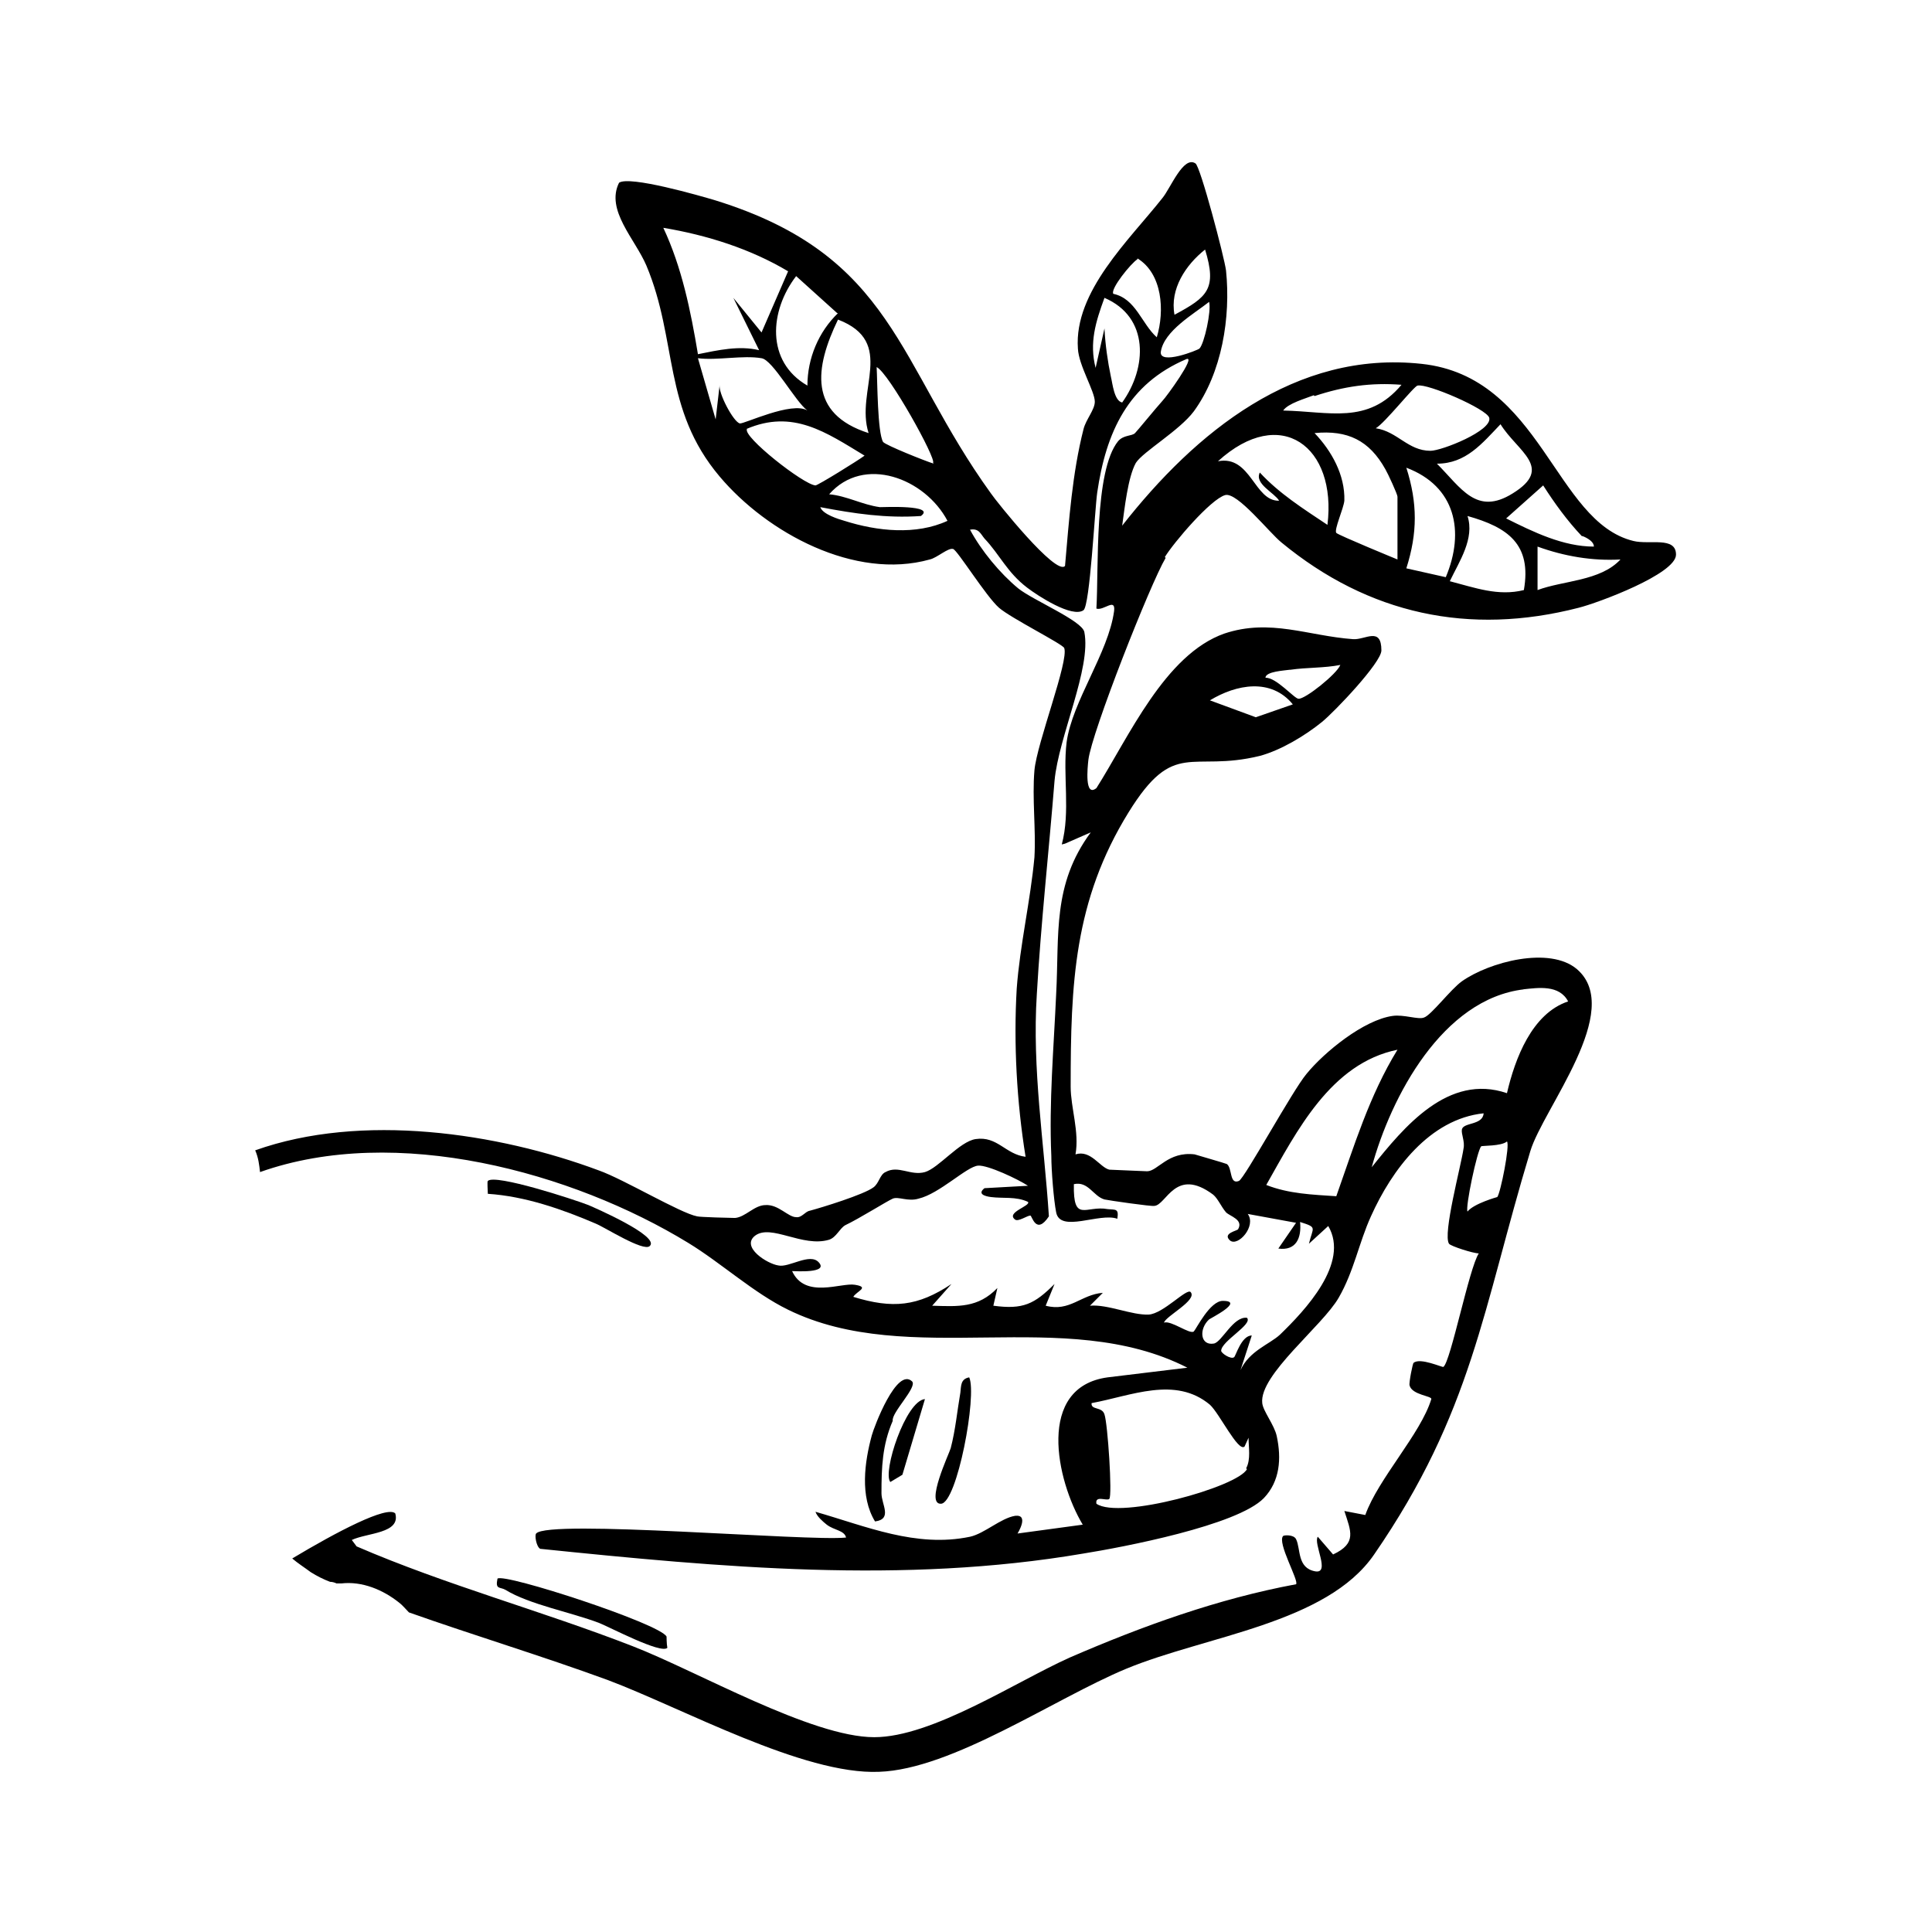 <?xml version="1.0" encoding="UTF-8"?>
<svg id="Layer_1" xmlns="http://www.w3.org/2000/svg" viewBox="0 0 24 24">
  <g id="CJevHf.tif">
    <g>
      <path d="M14.47,6.92c.11-.18.57-.72.75-.77.15-.04.55.47.7.59,1.08.89,2.33,1.16,3.69.81.24-.06,1.21-.42,1.21-.66,0-.23-.33-.12-.53-.17-.98-.24-1.14-2.04-2.63-2.2-1.57-.17-2.81.85-3.72,2.01.03-.21.07-.6.17-.78.09-.14.54-.4.72-.64.35-.48.46-1.17.4-1.75-.02-.16-.32-1.3-.38-1.33-.15-.1-.31.31-.41.43-.41.52-1.1,1.16-1.05,1.87.01.21.21.53.21.66,0,.1-.11.22-.14.34-.14.55-.18,1.13-.23,1.7-.11.13-.86-.81-.92-.9-1.17-1.62-1.2-2.95-3.42-3.64-.2-.06-1.07-.31-1.2-.22-.17.34.2.7.34,1.03.39.93.2,1.78.91,2.62.59.7,1.68,1.29,2.61,1.03.09-.02.23-.15.29-.13.05.01.41.59.57.73.15.13.79.45.81.5.06.16-.34,1.18-.37,1.52-.03.35.02.73,0,1.08-.05.54-.18,1.09-.22,1.63-.04.68,0,1.41.11,2.09-.25-.03-.35-.26-.62-.22-.2.03-.46.36-.63.41-.18.05-.33-.09-.49,0-.07.03-.08.14-.15.19-.12.09-.64.25-.79.29-.06.01-.1.09-.17.08-.1,0-.22-.16-.38-.15-.14,0-.25.15-.38.16-.04,0-.44-.01-.47-.02-.21-.04-.91-.46-1.22-.57-1.26-.47-2.95-.72-4.27-.25.04.09.05.18.06.27,1.69-.6,3.88,0,5.32.88.41.25.81.62,1.24.83,1.51.74,3.43-.06,4.96.72l-.99.12c-.89.12-.64,1.28-.31,1.83l-.81.11s.15-.24-.03-.22c-.18.03-.38.22-.56.26-.67.14-1.29-.13-1.92-.31.02.06.09.12.14.16.09.07.22.07.24.16-.47.05-3.7-.23-3.85-.05-.02.02,0,.16.05.19,2.24.23,4.51.44,6.74.06.5-.08,1.92-.35,2.25-.69.2-.21.22-.49.16-.77-.03-.14-.17-.31-.18-.41-.04-.35.75-.96.95-1.31.19-.33.25-.68.4-1.01.26-.58.73-1.21,1.4-1.28-.01.15-.25.11-.27.2-.01.06.04.15.02.24-.03.21-.26,1.06-.18,1.18.02.03.3.12.37.12-.12.18-.35,1.35-.44,1.41-.01.01-.29-.12-.37-.05-.01,0-.06.25-.05.28.03.12.28.13.27.17-.13.43-.66.99-.82,1.44l-.26-.05c.08.25.16.4-.14.54l-.19-.22c-.06.08.16.46-.03.43-.23-.04-.18-.28-.24-.4-.03-.06-.15-.05-.16-.04-.08.08.2.56.16.6-.97.18-1.91.52-2.81.91-.67.3-1.71.99-2.43.99-.78,0-2.2-.82-3-1.13-1.13-.44-2.32-.76-3.43-1.24l-.06-.08c.19-.09.61-.08.54-.33-.1-.1-.73.23-1.28.56.07.06.15.11.23.17.08.05.16.09.24.12.03,0,.06.01.08.02.02,0,.04,0,.06,0,.26-.03.52.08.72.24.04.03.08.08.12.12.82.29,1.65.54,2.47.84.93.35,2.43,1.18,3.37,1.14.91-.03,2.18-.91,3.07-1.28.99-.41,2.49-.56,3.08-1.42,1.22-1.77,1.35-3.06,1.94-5.01.16-.53,1.17-1.75.58-2.26-.34-.29-1.09-.09-1.43.15-.14.1-.38.42-.47.45-.07.03-.25-.04-.39-.02-.36.05-.85.45-1.07.72-.17.2-.77,1.3-.84,1.33-.12.05-.08-.16-.15-.21-.02-.01-.37-.11-.4-.12-.33-.04-.46.21-.59.21-.03,0-.45-.02-.47-.02-.12-.03-.23-.25-.42-.19.05-.28-.06-.58-.06-.84,0-1.28.04-2.31.72-3.41.57-.92.77-.49,1.63-.7.26-.07.56-.25.77-.42.16-.13.74-.74.74-.89,0-.3-.2-.13-.35-.14-.56-.04-1.03-.26-1.6-.07-.74.26-1.19,1.29-1.59,1.92-.15.12-.11-.26-.1-.35.04-.34.77-2.19.96-2.51ZM17.36,6.95s-.73-.3-.76-.33c-.03-.04.09-.3.1-.4.01-.32-.16-.62-.37-.84.41-.04.68.09.88.45.03.05.15.31.15.34v.79ZM17.47,7.06c.14-.44.14-.81,0-1.25.61.23.73.79.49,1.36l-.49-.11ZM18.93,7.33c-.32.08-.61-.03-.92-.11.12-.25.31-.53.22-.81.5.14.8.35.7.92ZM20.13,6.95c-.25.27-.71.26-1.03.38v-.54c.33.12.68.18,1.03.16ZM19.66,6.66s.14.05.14.13c-.38,0-.75-.18-1.09-.35l.46-.41c.14.22.3.44.48.63ZM18.79,6.13c-.45.28-.64-.07-.94-.37.36,0,.56-.25.79-.49.21.34.67.54.15.86ZM17.61,4.79c.12-.03.86.29.89.4.04.16-.59.41-.73.41-.28,0-.41-.24-.68-.28.11-.06.48-.53.52-.53ZM16.33,4.92c.36-.12.7-.17,1.08-.14-.42.5-.9.33-1.47.32.06-.09.28-.15.38-.19ZM16.49,6.52c-.3-.2-.6-.39-.84-.65-.07.14.18.25.24.35-.31.01-.35-.57-.76-.49.78-.71,1.48-.18,1.36.79ZM11.6,5.76c-.1-.03-.6-.23-.63-.27-.07-.12-.07-.75-.08-.93.15.07.75,1.15.7,1.19ZM10.79,5.38c-.75-.24-.67-.81-.38-1.41.73.28.21.88.38,1.41ZM10.41,3.89c-.24.23-.38.56-.38.9-.52-.3-.47-.93-.14-1.36l.51.46ZM9.79,3.37l-.33.76-.35-.43.32.65c-.25-.06-.51,0-.76.05-.09-.54-.2-1.08-.43-1.57.54.09,1.08.26,1.55.54ZM8.94,4.78l-.05.43-.22-.76c.24.03.56-.04.79,0,.14.02.42.54.57.65-.19-.12-.79.17-.84.16-.08-.02-.27-.38-.25-.48ZM9.27,5.33c.58-.25.99.04,1.47.33-.08.06-.58.37-.61.37-.15-.01-.91-.61-.85-.7ZM10.49,6.47c-.07-.02-.27-.08-.3-.17.42.08.82.14,1.25.11.19-.14-.46-.11-.51-.11-.22-.03-.41-.14-.63-.16.43-.49,1.19-.2,1.47.33-.39.18-.87.13-1.28,0ZM16.03,8.32c.2-.03.42-.02.62-.06-.04.11-.44.43-.52.42-.05,0-.28-.27-.41-.26,0-.08.24-.09.3-.1ZM16.06,8.75l-.46.16-.57-.21c.33-.2.76-.28,1.03.05ZM14.97,3.1c.15.49.03.59-.38.81-.06-.32.14-.62.38-.81ZM15.02,3.75c.03.11-.06.52-.12.58-.02.02-.5.21-.48.04.04-.26.41-.47.6-.62ZM14.13,3.21c.31.19.34.65.24.98-.19-.17-.26-.48-.54-.54-.04-.06.22-.38.3-.43ZM13.72,3.7c.56.24.53.87.22,1.3-.1-.02-.12-.24-.14-.32-.04-.19-.07-.4-.08-.6l-.11.49c-.08-.31,0-.57.11-.87ZM15.49,18.25c-.11.22-1.58.63-1.87.43-.02-.11.13-.03.16-.06.04-.04-.02-.94-.06-1.05-.03-.1-.17-.05-.16-.14.49-.09,1.04-.34,1.47.02.12.11.35.59.43.52l.05-.11c0,.12.03.27-.03.38ZM18.6,14.87s-.29.08-.37.18c-.03-.05.12-.76.17-.81.01-.01.25,0,.32-.06.04.04-.08.64-.12.69ZM18.92,12.29c.19-.02.45-.06.56.15-.45.15-.66.71-.76,1.14-.73-.25-1.28.42-1.68.92.24-.88.88-2.09,1.89-2.21ZM17.36,13.04c-.35.57-.54,1.2-.76,1.82-.3-.02-.59-.03-.87-.14.38-.67.8-1.51,1.63-1.68ZM13.23,10.48l.32-.14c-.48.65-.39,1.27-.43,2.01-.03.67-.09,1.34-.06,2.01,0,.18.03.55.06.7.05.26.54,0,.76.08.02-.13-.02-.11-.12-.12-.27-.05-.43.18-.42-.31.18-.04.24.15.38.19.04.01.59.09.62.08.15-.01.26-.49.73-.14.06.05.1.15.16.22.05.05.22.09.15.21-.01.02-.2.05-.1.14.1.08.33-.18.22-.33l.6.11-.22.32c.22.03.29-.13.27-.33.22.07.16.06.11.27l.24-.22c.27.46-.29,1.05-.6,1.35-.13.12-.38.2-.49.44l.14-.43c-.13,0-.2.26-.22.27-.04.03-.16-.05-.16-.08,0-.12.4-.33.32-.41-.17-.02-.31.3-.41.32-.17.03-.19-.18-.06-.3.01-.01.45-.23.17-.23-.16,0-.33.35-.36.38-.05.04-.28-.14-.37-.11.02-.08.42-.28.33-.38-.05-.05-.34.27-.52.28-.21.01-.51-.13-.73-.11l.16-.16c-.27.02-.41.24-.71.16l.11-.27c-.25.25-.39.32-.76.27l.05-.22c-.24.25-.49.23-.81.22l.24-.27c-.42.28-.73.31-1.22.16.04-.07.21-.12.02-.15-.17-.03-.62.18-.78-.17.04,0,.46.03.33-.11-.11-.12-.37.07-.5.04-.14-.02-.47-.23-.29-.37.2-.15.59.15.92.05.09-.03.13-.14.2-.18.17-.08.52-.3.59-.33.07-.03.19.04.32,0,.26-.06.6-.4.74-.41.12-.01.5.17.62.25l-.54.03c-.09.07,0,.1.08.11.15.02.31-.01.46.06.04.05-.28.13-.16.22.04.03.15-.05.19-.05.02,0,.07.25.23.01-.06-.92-.21-1.83-.15-2.76.05-.87.15-1.78.22-2.65.05-.55.46-1.4.37-1.85-.03-.14-.63-.39-.82-.54-.23-.19-.46-.47-.6-.73.11-.02.13.05.18.11.19.2.28.42.53.61.13.1.56.38.7.28.08-.06.14-1.25.17-1.46.11-.75.38-1.35,1.11-1.66.12-.04-.25.47-.3.52-.09.1-.31.37-.34.4-.04.04-.14.02-.21.1-.3.37-.24,1.59-.27,2.08.09.03.24-.14.22.03-.07.52-.52,1.12-.59,1.63-.05.41.05.86-.06,1.27Z"/>
      <g>
        <path d="M8.28,20.32s0,.1.01.15c-.08.08-.72-.26-.85-.31-.34-.13-.87-.23-1.16-.41-.07-.04-.13,0-.1-.14.09-.07,2.02.56,2.1.72Z"/>
        <path d="M8.07,15.48c-.08.07-.55-.23-.67-.28-.42-.18-.88-.34-1.34-.37,0-.04-.01-.15,0-.16.09-.09,1.07.23,1.25.3.07.03.9.39.76.51Z"/>
        <path d="M11.33,17.16c.07.07-.26.39-.24.49-.13.3-.14.58-.14.9,0,.14.14.32-.08.35-.19-.31-.13-.74-.04-1.07.03-.11.31-.85.5-.67Z"/>
        <path d="M12.04,17.11c.1.22-.15,1.56-.35,1.57s.1-.62.12-.69c.06-.23.08-.46.12-.69.01-.08,0-.17.11-.19Z"/>
        <path d="M11.06,18.41c-.1-.12.19-1.01.43-1.03l-.28.94-.15.09Z"/>
      </g>
    </g>
  </g>
</svg>